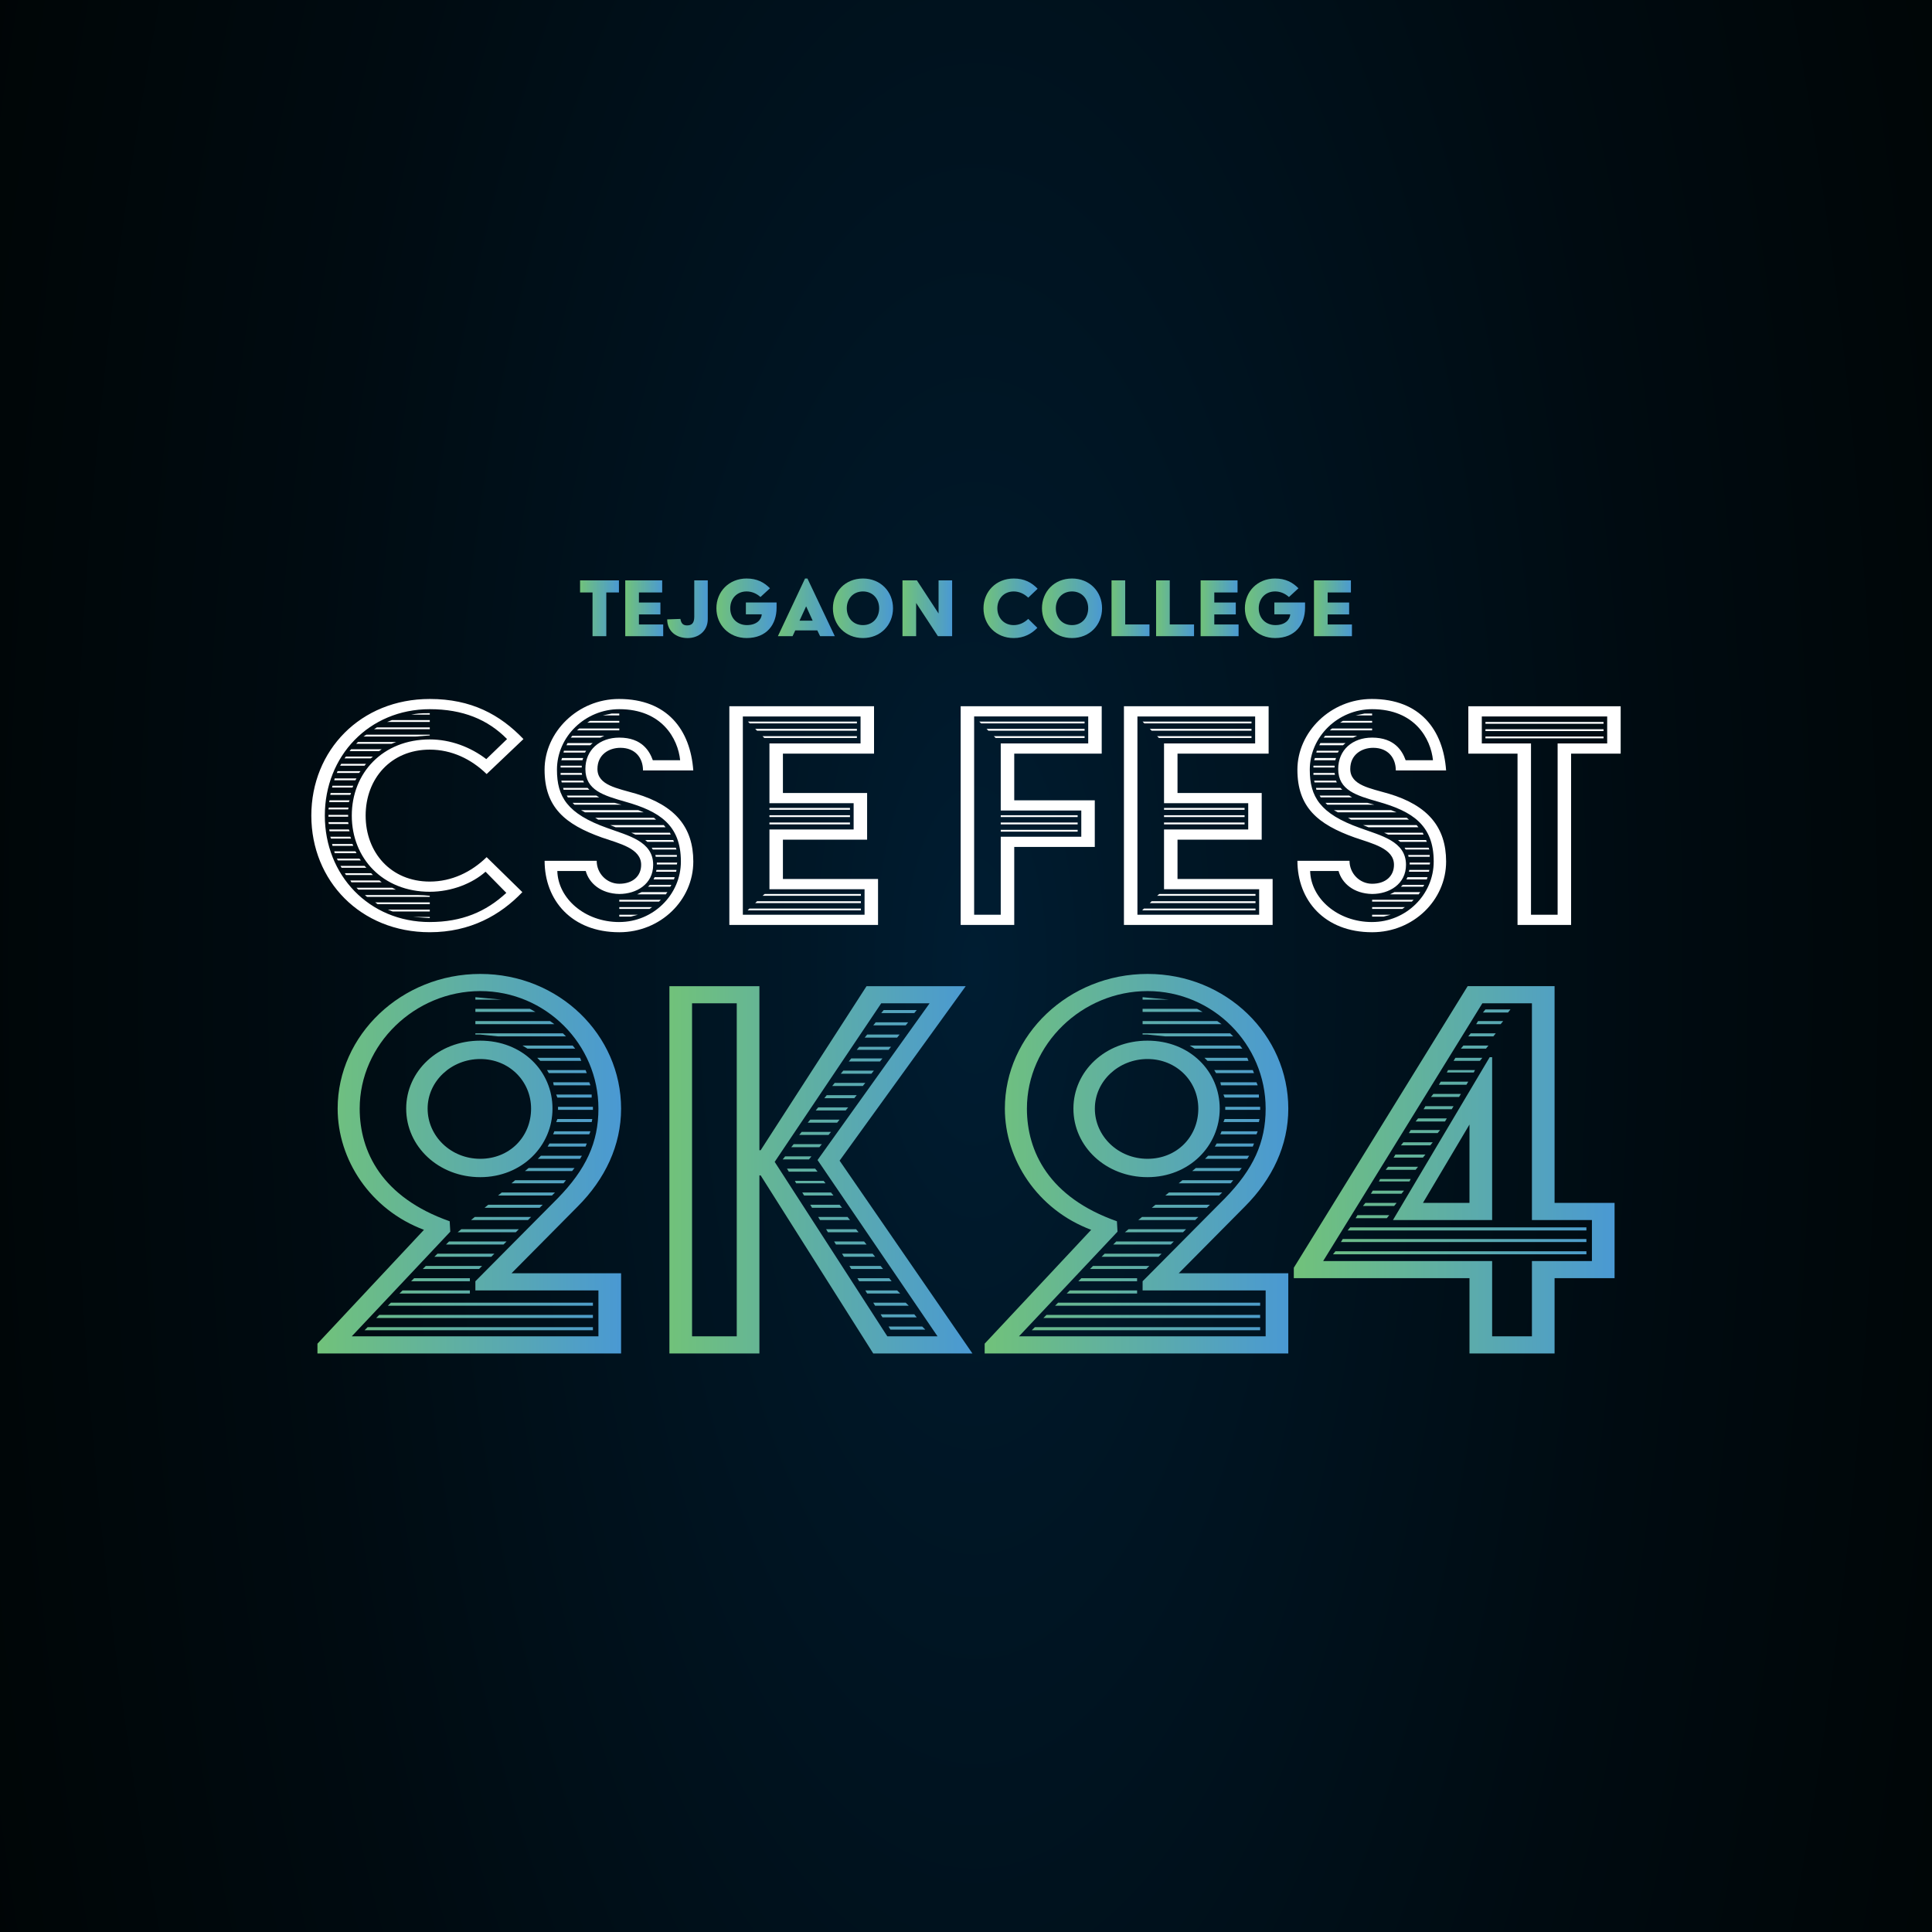 <?xml version="1.0" encoding="UTF-8"?>
<svg id="Layer_2" data-name="Layer 2" xmlns="http://www.w3.org/2000/svg" xmlns:xlink="http://www.w3.org/1999/xlink" viewBox="0 0 1182.49 1182.49">
  <rect x="0" y="0" width="1182.49" height="1182.49" fill="#333333" stroke="none"/>
  <defs>
    <style>
      .cls-1 {
        fill: url(#linear-gradient-15);
      }

      .cls-2 {
        fill: url(#linear-gradient-13);
      }

      .cls-3 {
        fill: url(#linear-gradient-2);
      }

      .cls-4 {
        fill: url(#linear-gradient-10);
      }

      .cls-5 {
        fill: url(#linear-gradient-12);
      }

      .cls-6 {
        fill: #fff;
      }

      .cls-7 {
        fill: url(#linear-gradient-4);
      }

      .cls-8 {
        fill: url(#radial-gradient);
      }

      .cls-9 {
        fill: url(#linear-gradient-3);
      }

      .cls-10 {
        fill: url(#linear-gradient-5);
      }

      .cls-11 {
        fill: url(#linear-gradient-8);
      }

      .cls-12 {
        fill: url(#linear-gradient-14);
      }

      .cls-13 {
        fill: url(#linear-gradient-17);
      }

      .cls-14 {
        fill: url(#linear-gradient-7);
      }

      .cls-15 {
        fill: url(#linear-gradient-9);
      }

      .cls-16 {
        fill: url(#linear-gradient-11);
      }

      .cls-17 {
        fill: url(#linear-gradient-6);
      }

      .cls-18 {
        fill: url(#linear-gradient-16);
      }

      .cls-19 {
        fill: url(#linear-gradient);
      }

      .cls-20 {
        fill: url(#linear-gradient-18);
      }
    </style>
    <radialGradient id="radial-gradient" cx="1739.41" cy="591.24" fx="1739.41" fy="591.24" r="2401.41" gradientTransform="translate(-98.76) scale(.4 1)" gradientUnits="userSpaceOnUse">
      <stop offset="0" stop-color="#001d32"/>
      <stop offset=".11" stop-color="#001727"/>
      <stop offset=".43" stop-color="#000b11"/>
      <stop offset=".72" stop-color="#000404"/>
      <stop offset=".99" stop-color="#000200"/>
    </radialGradient>
    <linearGradient id="linear-gradient" x1="194.29" y1="712.26" x2="380.13" y2="712.26" gradientUnits="userSpaceOnUse">
      <stop offset="0" stop-color="#71c27a"/>
      <stop offset="1" stop-color="#4a99d3"/>
    </linearGradient>
    <linearGradient id="linear-gradient-2" x1="409.72" y1="716" x2="595.19" y2="716" xlink:href="#linear-gradient"/>
    <linearGradient id="linear-gradient-3" x1="602.66" x2="788.51" xlink:href="#linear-gradient"/>
    <linearGradient id="linear-gradient-4" x1="791.87" y1="716" x2="988.2" y2="716" xlink:href="#linear-gradient"/>
    <linearGradient id="linear-gradient-5" x1="355.03" y1="372.3" x2="378.83" y2="372.3" xlink:href="#linear-gradient"/>
    <linearGradient id="linear-gradient-6" x1="382.69" y1="372.3" x2="405.92" y2="372.3" xlink:href="#linear-gradient"/>
    <linearGradient id="linear-gradient-7" x1="408.36" y1="372.87" x2="433.18" y2="372.87" xlink:href="#linear-gradient"/>
    <linearGradient id="linear-gradient-8" x1="438.47" y1="372.3" x2="475.31" y2="372.3" xlink:href="#linear-gradient"/>
    <linearGradient id="linear-gradient-9" x1="476.1" y1="371.73" x2="510.94" y2="371.73" xlink:href="#linear-gradient"/>
    <linearGradient id="linear-gradient-10" x1="509.79" y1="372.3" x2="546.57" y2="372.3" xlink:href="#linear-gradient"/>
    <linearGradient id="linear-gradient-11" x1="552.37" y1="372.3" x2="582.77" y2="372.3" xlink:href="#linear-gradient"/>
    <linearGradient id="linear-gradient-12" x1="601.94" y1="372.3" x2="635.08" y2="372.3" xlink:href="#linear-gradient"/>
    <linearGradient id="linear-gradient-13" x1="637.75" y1="372.3" x2="674.52" y2="372.3" xlink:href="#linear-gradient"/>
    <linearGradient id="linear-gradient-14" x1="680.32" y1="372.3" x2="703.55" y2="372.3" xlink:href="#linear-gradient"/>
    <linearGradient id="linear-gradient-15" x1="707.59" y1="372.3" x2="730.81" y2="372.3" xlink:href="#linear-gradient"/>
    <linearGradient id="linear-gradient-16" x1="734.85" y1="372.3" x2="758.08" y2="372.3" xlink:href="#linear-gradient"/>
    <linearGradient id="linear-gradient-17" x1="761.94" y1="372.3" x2="798.77" y2="372.3" xlink:href="#linear-gradient"/>
    <linearGradient id="linear-gradient-18" x1="804.23" y1="372.3" x2="827.46" y2="372.3" xlink:href="#linear-gradient"/>
  </defs>
  <g id="Layer_1-2" data-name="Layer 1">
    <g>
      <rect class="cls-8" width="1182.49" height="1182.49"/>
      <g>
        <g>
          <g>
            <path class="cls-6" d="M263.05,427.81c25.43,0,43.05,9.59,57.33,24.54l-22.53,21.41c-9.37-9.15-21.41-14.95-34.8-14.95-23.87,0-39.26,17.85-39.26,40.38s15.39,40.38,39.26,40.38c13.38,0,25.43-5.8,34.8-14.95l21.86,21.41c-13.38,14.05-31.9,24.54-56.66,24.54-42.38,0-72.5-31.45-72.5-71.38s30.11-71.38,72.5-71.38ZM263.05,564.33c19.63,0,34.35-6.25,46.85-17.85l-12.72-12.94c-8.03,7.14-20.75,12.27-34.13,12.27-28.78,0-47.74-20.52-47.74-46.62s18.96-46.62,47.74-46.62c12.71,0,24.98,4.69,34.58,12.05l12.71-12.27c-11.82-12.05-27.21-18.29-47.29-18.29-37.25,0-64.24,28.78-64.24,65.14s26.99,65.14,64.24,65.14ZM201.25,494.29h12.05l-.22,1.12h-12.05l.22-1.12ZM201.03,498.75h12.05v1.12h-12.05v-1.12ZM201.03,503.21h12.05l.22,1.12h-12.05l-.22-1.12ZM201.7,489.83h12.27l-.45,1.12h-12.05l.22-1.12ZM201.48,507.67h12.05l.45,1.12h-12.27l-.22-1.12ZM202.37,485.36h12.49l-.45,1.12h-12.27l.22-1.12ZM202.15,512.13h12.27l.45,1.12h-12.27l-.45-1.12ZM203.49,480.9h12.71l-.45,1.12h-12.49l.22-1.12ZM203.26,516.59h12.49l.45,1.12h-12.71l-.22-1.12ZM204.82,476.44h13.38l-.67,1.12h-12.94l.22-1.12ZM204.6,521.06h12.94l.67,1.12h-13.38l-.22-1.12ZM206.61,471.98h14.05l-.89,1.12h-13.61l.45-1.12ZM206.16,525.52h13.83l.89,1.12h-14.05l-.67-1.12ZM208.84,467.52h15.17l-.89,1.12h-14.95l.67-1.12ZM208.39,529.98h14.72l1.12,1.12h-15.17l-.67-1.12ZM211.74,463.06h16.51l-1.34,1.12h-16.06l.89-1.12ZM211.07,534.44h16.06l1.12,1.12h-16.51l-.67-1.12ZM214.86,458.6h18.74l-1.56,1.12h-18.07l.89-1.12ZM214.42,538.9h17.85l1.34,1.12h-18.52l-.67-1.12ZM219.1,454.13h23.42l-2.9,1.12h-21.64l1.12-1.12ZM240.07,543.36l2.23,1.12h-22.98l-1.12-1.12h21.86ZM224.23,449.67h38.81v.45l-8.7.67h-31.9l1.79-1.12ZM255.68,547.82c2.23,0,5.35.22,7.36.45v.67h-38.37l-1.34-1.12h32.35ZM230.7,445.21h32.35v1.12h-34.13l1.78-1.12ZM263.05,552.29v1.12h-31.9l-1.56-1.12h33.46ZM239.85,440.75h23.2v1.12h-26.1l2.9-1.12ZM263.05,556.75v1.12h-22.75l-2.9-1.12h25.65ZM263.05,436.51v.89h-11.38c3.79-.67,4.91-.89,11.38-.89ZM263.05,561.21v.67h-.45l-10.04-.67h10.48Z"/>
            <path class="cls-6" d="M365.21,526.86c0,7.81,6.25,14.05,13.83,14.05,8.25,0,13.38-4.68,13.38-11.6,0-10.04-13.16-12.94-24.09-16.73-22.53-8.03-35.02-18.51-35.02-41.49s20.3-43.28,45.51-43.28c29.67,0,43.72,18.96,45.51,43.72h-30.78c0-7.58-4.68-13.83-13.83-13.83-7.14,0-14.05,4.24-14.05,12.94,0,10.04,12.27,11.82,23.65,15.17,23.87,7.14,35.02,20.52,35.02,41.49,0,23.65-20.08,43.28-45.28,43.28-29.22,0-45.73-19.63-45.73-43.72h31.9ZM379.04,564.33c20.75,0,37.7-16.73,37.7-37.03,0-22.53-13.38-30.78-33.91-36.58-13.16-3.79-24.54-6.92-24.54-20.08,0-11.6,8.7-19.18,20.75-19.18,13.83,0,18.52,8.25,20.52,13.83h16.73c-1.34-13.16-11.15-31.23-37.25-31.23-20.75,0-38.15,16.73-38.15,37.03,0,16.51,6.25,26.99,30.78,35.69,12.72,4.68,28.11,8.03,28.11,22.53,0,11.82-10.26,17.85-20.75,17.85-11.38-.22-18.51-6.69-20.52-14.05h-17.4c.45,16.73,16.73,31.23,37.92,31.23ZM343.12,468.63h12.94v1.12h-12.94v-1.12ZM343.12,473.1h12.94l.22,1.12h-13.16v-1.12ZM344.01,463.95h12.94l-.45,1.34h-12.94l.45-1.34ZM343.57,477.78h13.38l.45,1.12h-13.61l-.22-1.12ZM344.68,482.24h14.95l-.22-.22,1.34,1.34h-15.84l-.22-1.12ZM345.13,459.49h13.61l-.67,1.12h-13.16l.22-1.12ZM347.36,454.8h15.39l-1.56,1.34h-14.5l.67-1.34ZM346.91,486.93h18.07l1.78,1.12h-19.18l-.67-1.12ZM350.26,450.34h19.63l-2.45,1.12h-18.07l.89-1.12ZM350.48,491.39h25.65l4.24,1.12h-28.78l-1.12-1.12ZM354.5,445.88h24.54v1.12h-25.88l1.34-1.12ZM355.61,495.85h35.02l3.35,1.34h-35.91l-2.45-1.34ZM361.19,441.2h17.85v1.12h-19.63l1.78-1.12ZM400.23,500.53l1.34,1.12h-35.47l-1.79-1.12h35.91ZM374.35,436.74h4.68v1.12h-10.04l5.35-1.12ZM406.25,504.99l1.12,1.34h-30.56l-3.35-1.34h32.79ZM379.04,550.72h25.43l-1.12,1.12h-24.32v-1.12ZM379.04,555.19h20.08l-1.56,1.12h-18.52v-1.12ZM379.04,559.87h11.38l-4.24,1.12h-7.14v-1.12ZM410.04,509.68l.45,1.12h-21.64l-2.45-1.12h23.65ZM392.64,546.04h15.84l-.67.89-.22.45h-17.62l2.68-1.34ZM412.05,514.14l.45,1.12h-16.28l-1.34-1.12h17.18ZM397.77,541.58h13.16l-.67,1.12h-13.61l1.12-1.12ZM398.89,518.83h14.72l.45,1.12h-14.5l-.67-1.12ZM400.67,536.89h12.27l-.45,1.34h-12.49l.67-1.34ZM401.12,523.29h13.16v1.12h-12.94l-.22-1.12ZM401.79,532.43h12.27l-.22,1.12h-12.27l.22-1.12ZM402.01,527.97h12.49l-.22,1.12h-12.27v-1.12Z"/>
            <path class="cls-6" d="M446.4,432.27h88.56v29h-55.77v24.09h51.53v28.55h-51.53v24.09h58.22v28.11h-91.01v-133.84ZM529.16,559.87v-15.62h-58.22v-36.58h51.53v-16.06h-51.53v-36.58h55.77v-16.51h-72.05v121.35h74.51ZM458.67,556.08h68.26v1.12h-69.37l1.12-1.12ZM457.77,441.64h66.7v1.12h-65.58l-1.12-1.12ZM462.23,446.1h62.24v1.12h-61.12l-1.12-1.12ZM463.35,551.62h63.57v1.12h-64.69l1.12-1.12ZM466.7,450.57h57.77v1.12h-56.66l-1.12-1.12ZM468.03,547.16h58.89v1.12h-60.23l1.34-1.12ZM470.93,494.51h49.3v1.12h-49.3v-1.12ZM470.93,498.97h49.3v1.12h-49.3v-1.12ZM470.93,503.43h49.3v1.12h-49.3v-1.12Z"/>
          </g>
          <g>
            <path class="cls-6" d="M587.98,432.27h86.33v29h-53.54v28.55h49.3v28.55h-49.3v47.74h-32.79v-133.84ZM612.51,559.87v-47.74h49.3v-16.06h-49.3v-41.05h53.54v-16.51h-69.82v121.35h16.28ZM599.35,441.64h64.47v1.12h-63.35l-1.11-1.12ZM603.82,446.1h60.01v1.12h-58.89l-1.11-1.12ZM608.28,450.57h55.55v1.12h-54.43l-1.12-1.12ZM612.51,498.97h47.07v1.12h-47.07v-1.12ZM612.51,503.43h47.07v1.12h-47.07v-1.12ZM612.51,507.89h47.07v1.12h-47.07v-1.12Z"/>
            <path class="cls-6" d="M687.91,432.27h88.56v29h-55.77v24.09h51.53v28.55h-51.53v24.09h58.22v28.11h-91.01v-133.84ZM770.67,559.87v-15.62h-58.22v-36.58h51.53v-16.06h-51.53v-36.58h55.77v-16.51h-72.05v121.35h74.51ZM700.18,556.08h68.26v1.12h-69.38l1.11-1.12ZM699.29,441.64h66.7v1.12h-65.58l-1.11-1.12ZM703.75,446.1h62.24v1.12h-61.12l-1.11-1.12ZM704.86,551.62h63.58v1.12h-64.69l1.11-1.12ZM708.21,450.57h57.78v1.12h-56.66l-1.11-1.12ZM709.55,547.16h58.89v1.12h-60.23l1.34-1.12ZM712.45,494.51h49.3v1.12h-49.3v-1.12ZM712.45,498.97h49.3v1.12h-49.3v-1.12ZM712.45,503.43h49.3v1.12h-49.3v-1.12Z"/>
            <path class="cls-6" d="M825.98,526.86c0,7.81,6.25,14.05,13.83,14.05,8.25,0,13.38-4.68,13.38-11.6,0-10.04-13.16-12.94-24.09-16.73-22.53-8.03-35.02-18.51-35.02-41.49s20.3-43.28,45.51-43.28c29.67,0,43.72,18.96,45.51,43.72h-30.79c0-7.58-4.68-13.83-13.83-13.83-7.14,0-14.05,4.24-14.05,12.94,0,10.04,12.27,11.82,23.65,15.17,23.87,7.14,35.02,20.52,35.02,41.49,0,23.65-20.08,43.28-45.28,43.28-29.22,0-45.73-19.63-45.73-43.72h31.9ZM839.81,564.33c20.75,0,37.7-16.73,37.7-37.03,0-22.53-13.39-30.78-33.91-36.58-13.16-3.79-24.54-6.92-24.54-20.08,0-11.6,8.7-19.18,20.75-19.18,13.83,0,18.51,8.25,20.52,13.83h16.73c-1.34-13.16-11.15-31.23-37.25-31.23-20.75,0-38.15,16.73-38.15,37.03,0,16.51,6.25,26.99,30.78,35.69,12.71,4.68,28.11,8.03,28.11,22.53,0,11.82-10.26,17.85-20.75,17.85-11.38-.22-18.52-6.69-20.52-14.05h-17.4c.44,16.73,16.73,31.23,37.92,31.23ZM803.9,468.63h12.94v1.12h-12.94v-1.12ZM803.9,473.1h12.94l.22,1.12h-13.16v-1.12ZM804.79,463.95h12.94l-.45,1.34h-12.94l.45-1.34ZM804.34,477.78h13.39l.45,1.12h-13.61l-.22-1.12ZM805.46,482.24h14.95l-.22-.22,1.34,1.34h-15.84l-.22-1.12ZM805.9,459.49h13.61l-.67,1.12h-13.16l.22-1.12ZM808.13,454.8h15.39l-1.56,1.34h-14.5l.67-1.34ZM807.69,486.93h18.07l1.79,1.12h-19.19l-.67-1.12ZM811.04,450.34h19.63l-2.45,1.12h-18.07l.89-1.12ZM811.26,491.39h25.65l4.24,1.12h-28.78l-1.11-1.12ZM815.27,445.88h24.54v1.12h-25.88l1.34-1.12ZM816.39,495.85h35.02l3.35,1.34h-35.91l-2.45-1.34ZM821.97,441.2h17.85v1.12h-19.63l1.78-1.12ZM861,500.53l1.34,1.12h-35.47l-1.78-1.12h35.91ZM835.13,436.74h4.68v1.12h-10.04l5.35-1.12ZM867.03,504.99l1.12,1.34h-30.56l-3.35-1.34h32.79ZM839.81,550.72h25.43l-1.12,1.12h-24.31v-1.12ZM839.81,555.19h20.08l-1.56,1.12h-18.51v-1.12ZM839.81,559.87h11.38l-4.24,1.12h-7.14v-1.12ZM870.82,509.68l.44,1.12h-21.64l-2.45-1.12h23.65ZM853.42,546.04h15.84l-.67.89-.22.45h-17.62l2.68-1.34ZM872.83,514.14l.45,1.12h-16.29l-1.34-1.12h17.18ZM858.55,541.58h13.16l-.67,1.12h-13.61l1.12-1.12ZM859.66,518.83h14.72l.45,1.12h-14.5l-.67-1.12ZM861.45,536.89h12.27l-.44,1.34h-12.49l.67-1.34ZM861.89,523.29h13.16v1.12h-12.94l-.22-1.12ZM862.56,532.43h12.27l-.22,1.12h-12.27l.22-1.12ZM862.79,527.97h12.49l-.22,1.12h-12.27v-1.12Z"/>
            <path class="cls-6" d="M928.81,461.27h-30.11v-29h93.24v29h-30.34v104.84h-32.79v-104.84ZM953.35,559.87v-104.84h30.34v-16.51h-76.74v16.51h30.11v104.84h16.28ZM909.18,441.87h72.27v1.12h-72.27v-1.12ZM909.18,446.33h72.27v1.12h-72.27v-1.12ZM909.18,450.79h72.27v1.12h-72.27v-1.12Z"/>
          </g>
        </g>
        <g>
          <path class="cls-19" d="M194.29,822.41l65.2-69.69c-32.97-12.36-52.83-43.09-52.83-74.19,0-44.96,38.97-82.43,87.3-82.43s86.18,37.47,86.18,82.43c0,22.48-9.74,43.09-26.6,59.95l-40.47,40.84h67.07v49.08h-185.84v-5.99ZM366.27,817.92v-28.1h-75.31v-5.62l50.21-50.58c17.61-17.98,25.1-34.47,25.1-55.08,0-39.34-32.22-71.94-72.31-71.94s-73.81,32.6-73.81,71.94c0,26.23,13.49,54.33,55.08,68.94l.37,6.37-60.32,64.07h151ZM225.01,812.3h137.89v1.87h-139.76l1.87-1.87ZM232.13,804.8h130.76v1.87h-132.64l1.87-1.87ZM239.25,797.31h123.65v1.87h-125.52l1.87-1.87ZM246.37,789.82h41.22v1.87h-43.09l1.87-1.87ZM248.61,678.53c0-22.86,19.48-41.59,45.34-41.59s44.21,18.73,44.21,41.59-18.73,41.96-44.21,41.96-45.34-18.73-45.34-41.96ZM253.49,782.32h34.1v1.87h-35.97l1.87-1.87ZM260.6,774.83h34.47l-1.87,1.87h-34.47l1.87-1.87ZM325.05,678.53c0-16.86-13.49-30.35-31.1-30.35s-32.22,13.49-32.22,30.35,14.24,30.72,32.22,30.72,31.1-13.49,31.1-30.72ZM267.73,767.34h34.84l-1.87,1.87h-34.84l1.87-1.87ZM274.84,759.84h35.22l-1.87,1.87h-35.22l1.87-1.87ZM282.34,752.35h35.22l-1.87,1.87h-35.59l2.25-1.87ZM290.58,744.85h34.47l-1.87,1.87h-34.85l2.25-1.87ZM290.96,610.34l16.11,1.5h-16.11v-1.5ZM290.96,617.46h33.35l3.37,1.87h-36.72v-1.87ZM290.96,624.96h45.71l2.62,1.87h-48.33v-1.87ZM290.96,632.45h53.58l1.87,1.87h-41.59l-10.87-1.12h-3v-.75ZM298.82,737.36h33.35l-1.87,1.87h-33.72l2.25-1.87ZM307.07,729.87h32.6l-1.87,1.87h-32.97l2.25-1.87ZM315.31,722.37h31.1l-1.5,1.87h-31.85l2.25-1.87ZM350.53,639.94l1.5,1.87h-29.23l-3-1.87h30.72ZM323.55,714.88h28.1l-1.5,1.87h-28.85l2.25-1.87ZM328.8,647.44h26.23l.75,1.87h-25.1l-1.87-1.87ZM331.05,707.39h25.1l-1.12,1.87h-25.85l1.87-1.87ZM334.79,654.93h23.6l.75,1.87h-23.23l-1.12-1.87ZM336.29,699.89h22.86l-.75,1.87h-23.23l1.12-1.87ZM338.54,662.42h22.11l.75,1.87h-22.48l-.37-1.87ZM339.29,692.4h22.11l-.75,1.87h-22.11l.75-1.87ZM340.41,669.92h21.73v1.87h-20.98l-.75-1.87ZM341.16,684.9h21.36l-.37,1.87h-21.73l.75-1.87ZM341.54,677.41h21.36v1.87h-21.36v-1.87Z"/>
          <path class="cls-3" d="M409.72,603.6h55.08v100.42h.75l64.82-100.42h60.7l-77.19,106.79,81.31,118.03h-60.7l-68.94-109.03h-.75v109.03h-55.08v-224.81ZM450.93,817.92v-203.83h-27.35v203.83h27.35ZM543.1,817.92h30.72l-73.44-107.91,68.57-95.92h-29.6l-65.2,97.04,68.94,106.78ZM480.53,707.76h16.11l-1.5,1.87h-16.11l1.5-1.87ZM481.66,715.25h17.24l1.5,1.87h-17.61l-1.12-1.87ZM485.78,700.27h17.24l-1.5,1.87h-17.24l1.5-1.87ZM486.53,722.75h17.61l1.12,1.5h-17.99l-.75-1.5ZM490.65,692.77h17.99l-1.5,1.87h-17.98l1.5-1.87ZM491.02,729.87h17.61l1.5,1.87h-17.98l-1.12-1.87ZM495.89,685.28h17.98l-1.5,1.87h-17.99l1.5-1.87ZM495.89,737.36h17.98l1.5,1.87h-18.36l-1.12-1.87ZM500.77,677.78h18.36l-1.5,1.87h-18.36l1.5-1.87ZM500.77,744.85h17.98l1.5,1.87h-18.36l-1.12-1.87ZM506.01,670.29h18.36l-1.5,1.87h-18.36l1.5-1.87ZM505.63,752.35h18.36l1.5,1.87h-18.74l-1.12-1.87ZM510.88,662.8h18.73l-1.5,1.87h-18.73l1.5-1.87ZM528.87,759.84l1.5,1.87h-18.73l-1.12-1.87h18.36ZM516.13,655.3h18.73l-1.5,1.87h-18.74l1.5-1.87ZM534.11,767.34l1.5,1.87h-19.11l-1.12-1.87h18.73ZM521,647.81h19.11l-1.5,1.87h-19.11l1.5-1.87ZM538.98,774.83l1.5,1.87h-19.48l-1.12-1.87h19.11ZM525.87,640.69h19.49l-1.5,1.87h-19.48l1.5-1.87ZM544.23,782.32l1.5,1.87h-19.86l-1.12-1.87h19.48ZM530.74,633.2h19.86l-1.5,1.87h-19.86l1.5-1.87ZM549.1,789.82l1.87,1.87h-20.23l-1.12-1.87h19.49ZM535.99,625.7h19.86l-1.5,1.87h-19.86l1.5-1.87ZM554.34,797.31l1.87,1.87h-20.61l-1.12-1.87h19.86ZM559.59,804.43l1.5,1.87h-20.98l-1.12-1.87h20.61ZM540.86,618.21h20.23l-1.5,1.87h-20.23l1.5-1.87ZM564.46,811.92l1.87,1.87h-21.36l-1.12-1.87h20.61Z"/>
          <path class="cls-9" d="M602.66,822.41l65.2-69.69c-32.97-12.36-52.83-43.09-52.83-74.19,0-44.96,38.97-82.43,87.3-82.43s86.18,37.47,86.18,82.43c0,22.48-9.74,43.09-26.6,59.95l-40.47,40.84h67.07v49.08h-185.84v-5.99ZM774.65,817.92v-28.1h-75.31v-5.62l50.21-50.58c17.61-17.98,25.1-34.47,25.1-55.08,0-39.34-32.22-71.94-72.31-71.94s-73.81,32.6-73.81,71.94c0,26.23,13.49,54.33,55.08,68.94l.37,6.37-60.32,64.07h151ZM633.39,812.3h137.89v1.87h-139.76l1.87-1.87ZM640.51,804.8h130.76v1.87h-132.64l1.87-1.87ZM647.63,797.31h123.65v1.87h-125.52l1.87-1.87ZM654.75,789.82h41.22v1.87h-43.09l1.87-1.87ZM656.99,678.53c0-22.86,19.48-41.59,45.34-41.59s44.21,18.73,44.21,41.59-18.73,41.96-44.21,41.96-45.34-18.73-45.34-41.96ZM661.86,782.32h34.1v1.87h-35.97l1.87-1.87ZM668.98,774.83h34.47l-1.87,1.87h-34.47l1.87-1.87ZM733.43,678.53c0-16.86-13.49-30.35-31.1-30.35s-32.22,13.49-32.22,30.35,14.24,30.72,32.22,30.72,31.1-13.49,31.1-30.72ZM676.1,767.34h34.84l-1.87,1.87h-34.84l1.87-1.87ZM683.22,759.84h35.22l-1.87,1.87h-35.22l1.87-1.87ZM690.72,752.35h35.22l-1.87,1.87h-35.59l2.25-1.87ZM698.96,744.85h34.47l-1.87,1.87h-34.85l2.25-1.87ZM699.33,610.34l16.11,1.5h-16.11v-1.5ZM699.33,617.46h33.35l3.37,1.87h-36.72v-1.87ZM699.33,624.96h45.71l2.62,1.87h-48.33v-1.87ZM699.33,632.45h53.58l1.87,1.87h-41.59l-10.87-1.12h-3v-.75ZM707.2,737.36h33.35l-1.87,1.87h-33.72l2.25-1.87ZM715.45,729.87h32.6l-1.87,1.87h-32.97l2.25-1.87ZM723.69,722.37h31.1l-1.5,1.87h-31.85l2.25-1.87ZM758.91,639.94l1.5,1.87h-29.23l-3-1.87h30.72ZM731.93,714.88h28.1l-1.5,1.87h-28.85l2.25-1.87ZM737.18,647.44h26.23l.75,1.87h-25.1l-1.87-1.87ZM739.43,707.39h25.1l-1.12,1.87h-25.85l1.87-1.87ZM743.17,654.93h23.6l.75,1.87h-23.23l-1.12-1.87ZM744.67,699.89h22.86l-.75,1.87h-23.23l1.12-1.87ZM746.92,662.42h22.11l.75,1.87h-22.48l-.37-1.87ZM747.67,692.4h22.11l-.75,1.87h-22.11l.75-1.87ZM748.79,669.92h21.73v1.87h-20.98l-.75-1.87ZM749.54,684.9h21.36l-.37,1.87h-21.73l.75-1.87ZM749.92,677.41h21.36v1.87h-21.36v-1.87Z"/>
          <path class="cls-7" d="M791.87,775.95l106.41-172.36h53.21v132.64h36.72v46.09h-36.72v46.09h-52.08v-46.09h-107.53v-6.37ZM913.27,771.83v46.09h24.35v-46.09h36.72v-25.1h-36.72v-132.64h-30.35l-97.42,157.74h103.41ZM817.35,765.84h153.62v1.87h-155.12l1.5-1.87ZM821.84,758.34h149.12v1.87h-150.25l1.12-1.87ZM826.34,751.22h144.63v1.87h-146.13l1.5-1.87ZM830.83,743.73h19.48l-1.5,1.87h-19.11l1.12-1.87ZM835.7,736.24h19.11l-1.5,1.87h-19.11l1.5-1.87ZM840.2,728.74h19.11l-1.5,1.87h-18.74l1.12-1.87ZM844.7,721.62h18.73l-.75,1.5h-18.73l.75-1.5ZM849.57,714.13h18.36l-1.5,1.87h-18.36l1.5-1.87ZM911.77,647.06h1.5v99.67h-60.7l59.2-99.67ZM854.07,706.64h18.36l-1.5,1.87h-17.98l1.12-1.87ZM858.93,699.14h17.99l-1.5,1.87h-17.98l1.5-1.87ZM863.43,691.65h17.99l-1.5,1.87h-17.61l1.12-1.87ZM867.93,684.53h17.61l-1.12,1.87h-17.99l1.5-1.87ZM899.4,736.24v-47.96l-28.48,47.96h28.48ZM872.42,677.04h17.24l-1.12,1.87h-17.24l1.12-1.87ZM877.3,669.54h16.86l-1.12,1.87h-17.24l1.5-1.87ZM881.79,662.05h16.86l-1.12,1.87h-16.86l1.12-1.87ZM886.29,654.93h16.49l-.75,1.5h-16.49l.75-1.5ZM890.78,647.44h16.49l-1.5,1.87h-16.11l1.12-1.87ZM895.65,639.94h15.36l-1.5,1.87h-15.36l1.5-1.87ZM900.15,632.45h15.36l-1.5,1.87h-15.36l1.5-1.87ZM904.65,624.96h15.36l-1.5,1.87h-14.99l1.12-1.87ZM909.14,617.84h15.36l-1.5,1.87h-15.36l1.5-1.87Z"/>
        </g>
        <g>
          <path class="cls-10" d="M362.66,362.62h-7.63v-7.4h23.8v7.4h-7.74v26.76h-8.43v-26.76Z"/>
          <path class="cls-17" d="M382.69,355.22h22.6v7.4h-14.23v6.15h13.15v7.29h-13.15v6.15h14.86v7.17h-23.23v-34.16Z"/>
          <path class="cls-14" d="M416.45,378.79c.4,2.45,1.37,3.99,4.04,3.99s4.44-1.14,4.44-5.29v-22.26h8.26v23.74c0,7.17-5.64,11.56-12.3,11.56-7.12,0-12.53-4.27-12.53-11.44l8.08-.28Z"/>
          <path class="cls-11" d="M456.97,354.08c6.32,0,10.7,2.33,14.29,5.98l-5.81,5.35c-2.33-2.11-5.24-3.42-8.48-3.42-6.09,0-10.02,4.55-10.02,10.3,0,6.32,4.5,10.3,10.19,10.3,5.98,0,8.88-3.3,9.11-6.6h-9.73v-7.23h18.79v3.25c0,10.08-5.92,18.5-18.33,18.5-10.82,0-18.5-8.03-18.5-18.22s7.68-18.22,18.5-18.22Z"/>
          <path class="cls-15" d="M492.72,354.08h1.48l16.74,35.3h-8.99l-1.71-3.53h-13.49l-1.65,3.53h-8.99l16.62-35.3ZM497.39,379.87l-3.93-8.65h-.11l-3.99,8.65h8.03Z"/>
          <path class="cls-4" d="M528.18,354.08c10.76,0,18.39,8.03,18.39,18.22s-7.63,18.22-18.39,18.22-18.39-8.03-18.39-18.22,7.57-18.22,18.39-18.22ZM528.18,382.6c6.03,0,9.91-4.55,9.91-10.3s-3.87-10.3-9.91-10.3-9.9,4.55-9.9,10.3,3.81,10.3,9.9,10.3Z"/>
          <path class="cls-16" d="M552.37,355.22h8.82l13.26,20.27v-20.27h8.31v34.16h-8.71l-13.32-20.32v20.32h-8.37v-34.16Z"/>
          <path class="cls-5" d="M620.45,354.08c6.49,0,10.99,2.45,14.63,6.26l-5.75,5.47c-2.39-2.33-5.47-3.81-8.88-3.81-6.09,0-10.02,4.55-10.02,10.3s3.93,10.3,10.02,10.3c3.42,0,6.49-1.48,8.88-3.81l5.58,5.47c-3.42,3.59-8.14,6.26-14.46,6.26-10.82,0-18.5-8.03-18.5-18.22s7.69-18.22,18.5-18.22Z"/>
          <path class="cls-2" d="M656.13,354.08c10.76,0,18.39,8.03,18.39,18.22s-7.63,18.22-18.39,18.22-18.39-8.03-18.39-18.22,7.57-18.22,18.39-18.22ZM656.13,382.6c6.03,0,9.9-4.55,9.9-10.3s-3.87-10.3-9.9-10.3-9.9,4.55-9.9,10.3,3.81,10.3,9.9,10.3Z"/>
          <path class="cls-12" d="M680.32,355.22h8.37v26.98h14.86v7.17h-23.23v-34.16Z"/>
          <path class="cls-1" d="M707.59,355.22h8.37v26.98h14.86v7.17h-23.23v-34.16Z"/>
          <path class="cls-18" d="M734.85,355.22h22.6v7.4h-14.23v6.15h13.15v7.29h-13.15v6.15h14.86v7.17h-23.23v-34.16Z"/>
          <path class="cls-13" d="M780.44,354.08c6.32,0,10.7,2.33,14.29,5.98l-5.81,5.35c-2.33-2.11-5.24-3.42-8.48-3.42-6.09,0-10.02,4.55-10.02,10.3,0,6.32,4.5,10.3,10.19,10.3,5.98,0,8.88-3.3,9.11-6.6h-9.74v-7.23h18.79v3.25c0,10.08-5.92,18.5-18.33,18.5-10.82,0-18.5-8.03-18.5-18.22s7.69-18.22,18.5-18.22Z"/>
          <path class="cls-20" d="M804.23,355.22h22.6v7.4h-14.23v6.15h13.15v7.29h-13.15v6.15h14.86v7.17h-23.23v-34.16Z"/>
        </g>
      </g>
    </g>
  </g>
</svg>